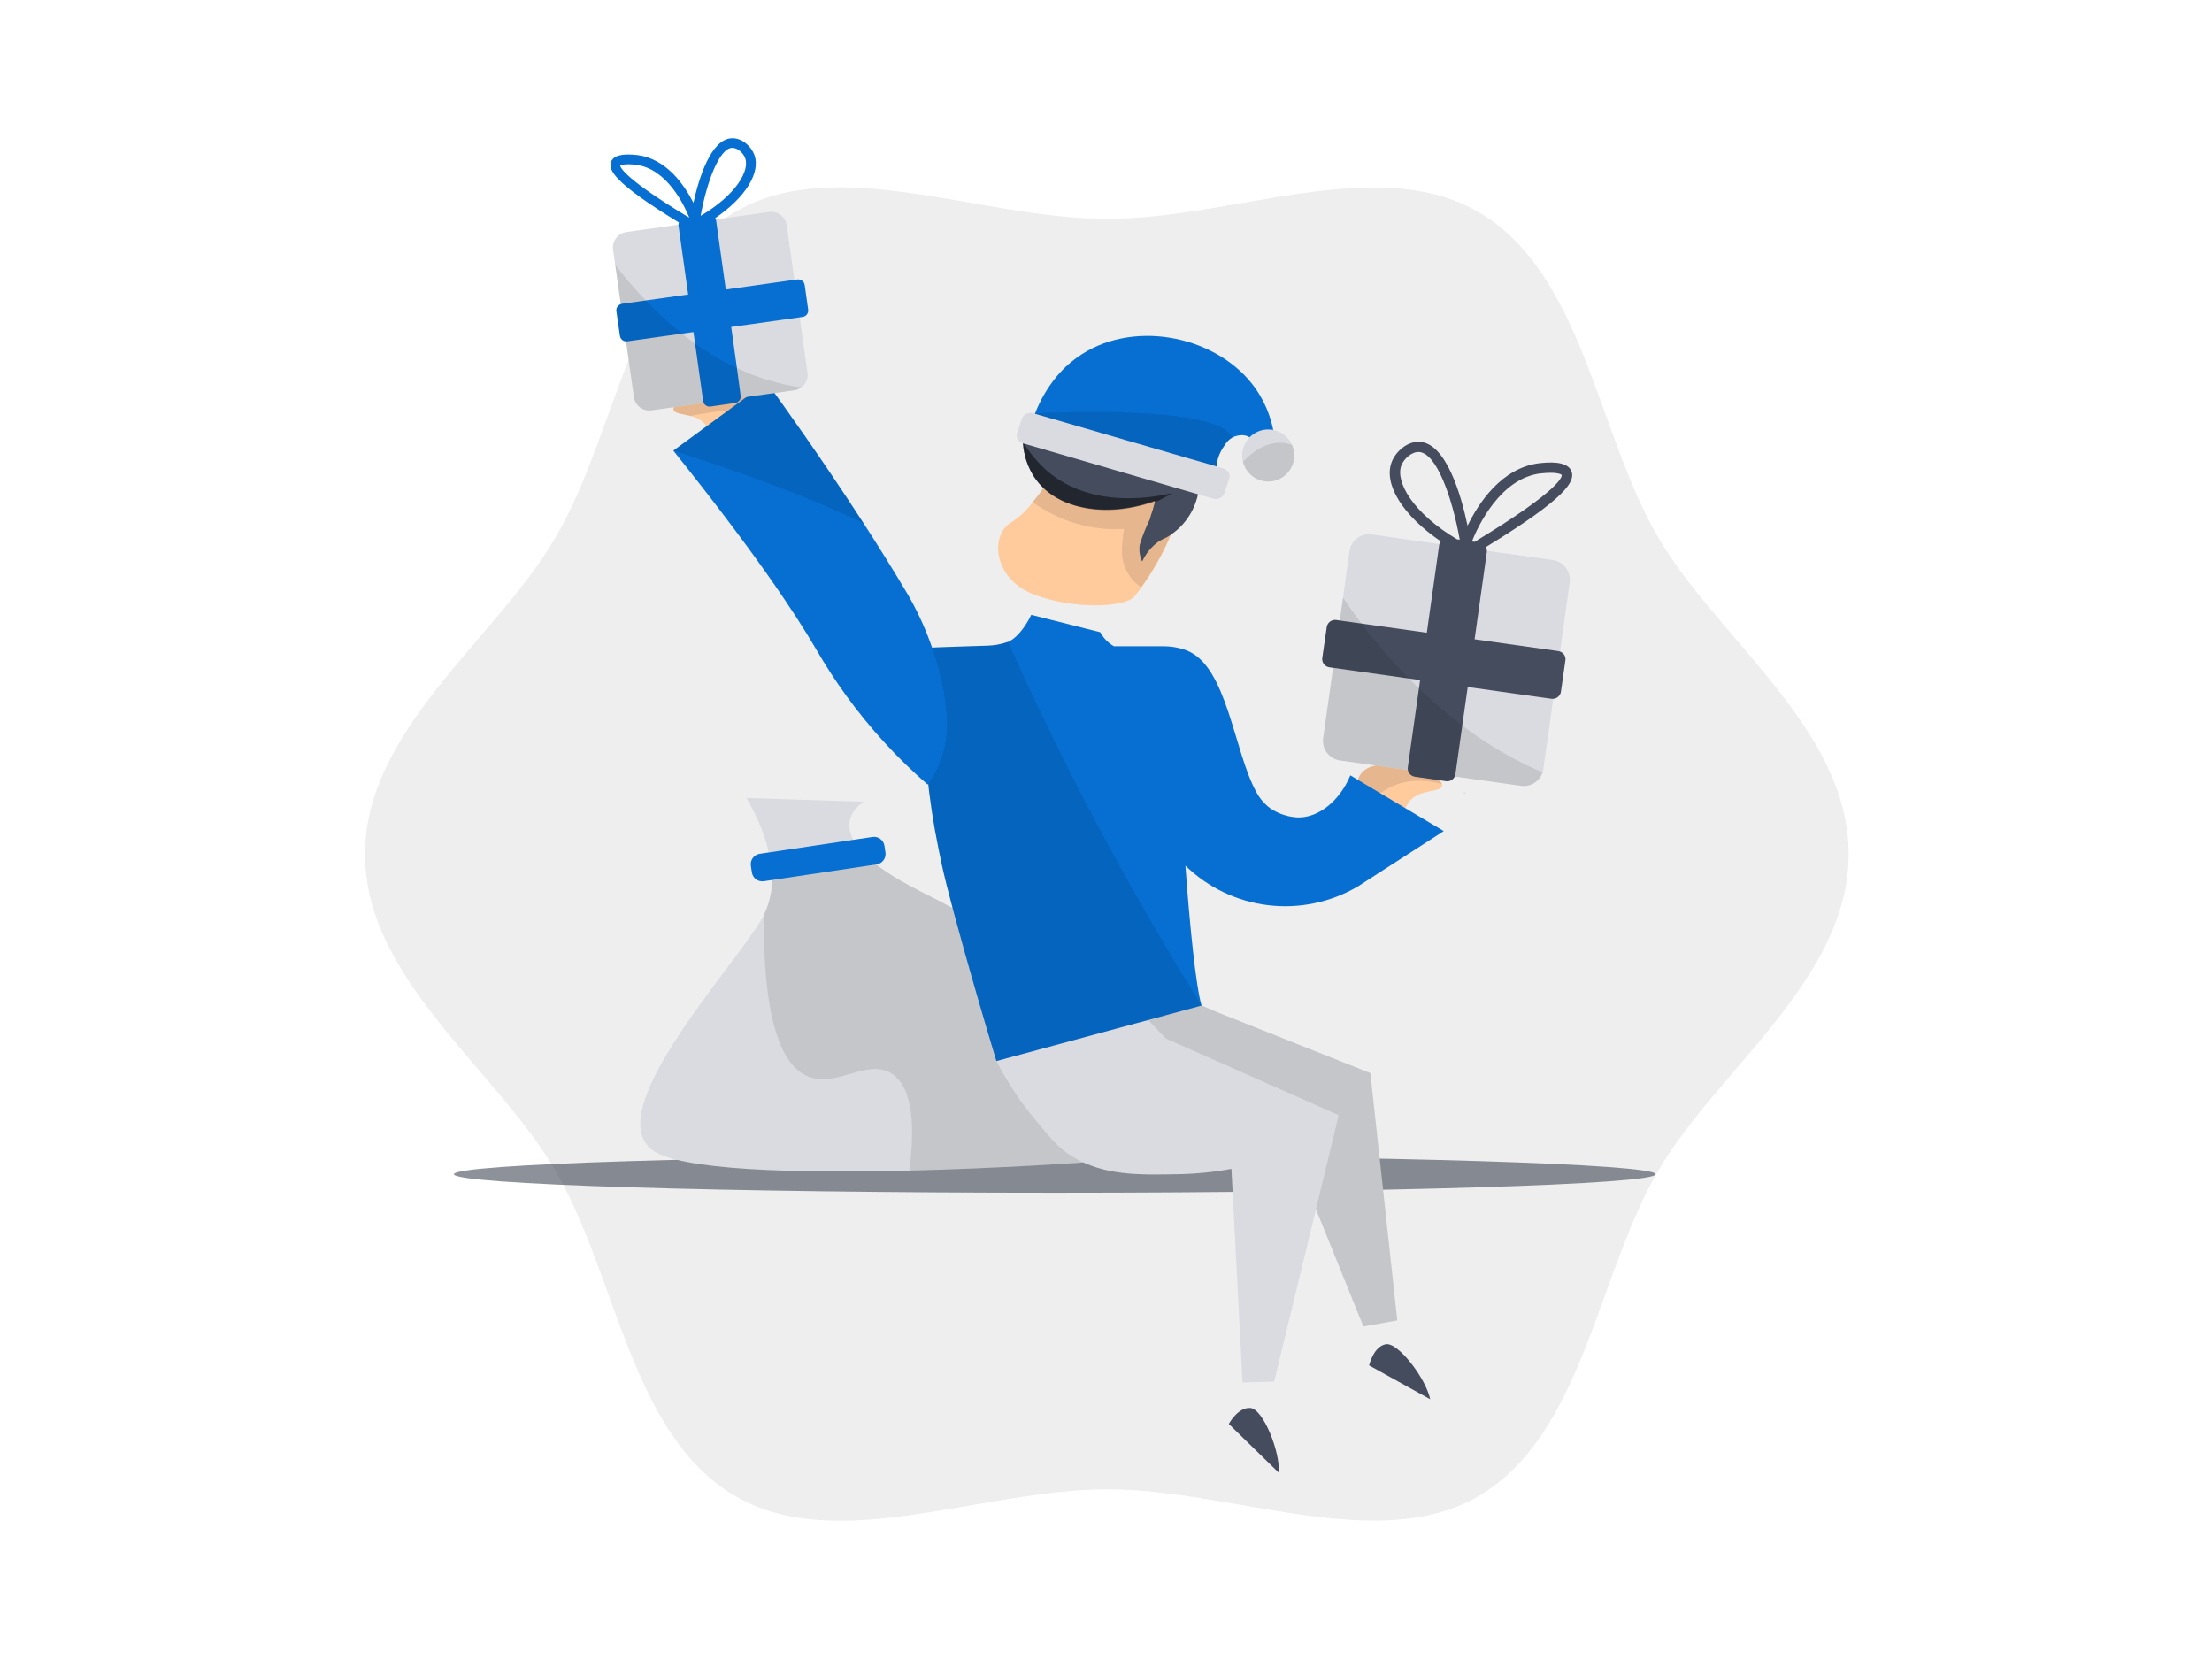 <svg xmlns="http://www.w3.org/2000/svg" width="800" height="600" fill="none" viewBox="0 0 800 600">
    <path d="M132 308.898C132 354.233 180.018 387.081 201.116 423.815C223.147 461.704 228.27 519.396 266.159 541.194C302.753 562.408 354.972 538.627 400.353 538.627C445.734 538.627 497.918 562.291 534.547 541.194C572.319 519.279 577.559 461.588 599.473 423.815C620.688 387.221 668.589 354.233 668.589 308.898C668.589 263.564 620.746 230.716 599.473 193.97C577.559 156.209 572.319 98.389 534.547 76.591C497.836 55.389 445.734 79.158 400.353 79.158C354.972 79.158 302.8 55.389 266.159 76.475C228.386 98.389 223.147 156.092 201.232 193.853C180.018 230.681 132.117 263.553 132 308.898Z" fill="black" opacity="0.07"/>
    <path d="M509.493 290.228C507.351 293.383 505.772 296.885 504.825 300.578L496.12 289.633L490.881 283.051C490.881 283.051 491.161 277.859 497.882 276.797C504.604 275.735 520.427 279.982 521.489 283.53C522.516 287.077 513.122 284.755 509.493 290.228Z" fill="#FFCB9D" style="fill: #FFCB9D; fill: #FFCB9D;"/>
    <path d="M274.177 146.874L273.138 148.169L260.232 164.447C259.281 160.752 257.702 157.247 255.565 154.085C254.136 152.196 252.057 150.903 249.73 150.456C246.23 149.546 242.974 149.581 243.604 147.399C244.619 143.898 260.536 139.604 267.222 140.654C268.107 140.794 268.972 141.037 269.801 141.378C271.335 141.989 272.612 143.11 273.418 144.552C273.824 145.267 274.082 146.057 274.177 146.874Z" fill="#FFCB9D" style="fill: #FFCB9D; fill: #FFCB9D;"/>
    <path d="M164.172 424.667C164.172 428.343 261.632 431.377 381.473 431.377C501.314 431.377 598.762 428.343 598.762 424.667C598.762 420.991 501.582 417.957 381.473 417.957C261.363 417.957 164.172 420.991 164.172 424.667Z" fill="#1D2535" opacity="0.5"/>
    <path d="M235.354 415.472C244.689 423.512 289.58 424.317 328.858 423.36C362.278 422.543 391.637 420.443 391.637 420.443C421.778 372.541 374.017 343.042 332.767 322.306C322.778 317.288 316.43 312.796 312.58 308.875C300.455 296.634 312.486 289.96 312.486 289.96L269.929 288.606C269.929 288.606 277.374 300.275 278.914 313.379C279.807 319.379 278.88 325.508 276.254 330.976C276.067 331.361 275.857 331.735 275.647 332.143C265.122 350.242 218.072 400.594 235.354 415.472Z" fill="#DADBE0"/>
    <path d="M328.857 423.36C362.277 422.543 391.637 420.443 391.637 420.443C421.778 372.541 374.016 343.042 332.766 322.306C322.778 317.288 316.43 312.796 312.579 308.875L278.914 313.379C279.806 319.379 278.879 325.508 276.253 330.976C275.973 372.821 283.978 386.194 292.59 389.438C302.777 393.277 313.594 382.81 322.323 388.166C330.806 393.382 330.701 409.497 328.857 423.36Z" fill="black" opacity="0.1"/>
    <path d="M315.551 302.7L274.764 308.788C272.686 309.099 271.253 311.035 271.564 313.112L271.922 315.513C272.232 317.591 274.168 319.024 276.246 318.714L317.032 312.626C319.11 312.315 320.543 310.379 320.233 308.302L319.875 305.901C319.565 303.823 317.629 302.39 315.551 302.7Z" fill="#066FD1" style="fill: #066FD1; fill: #066FD1;"/>
    <path d="M430.378 174.074C429.118 177.645 427.368 183.094 425.174 189.384L423.867 192.546C420.989 199.565 417.3 206.222 412.875 212.384C411.988 213.551 411.101 214.718 410.203 215.803C406.772 219.735 388.031 220.552 373.585 214.869C359.139 209.186 357.902 193.235 365.93 188.789C368.823 186.895 371.359 184.505 373.422 181.729L373.492 181.636C375.154 179.62 376.712 177.521 378.16 175.346C379.326 173.643 380.353 171.846 381.345 170.13C382.745 167.796 383.551 166.349 383.551 166.349L397.974 159.628L425.979 167.4L425.897 167.645C424.579 171.612 424.731 174.809 425.711 175.918C425.829 176.073 425.986 176.194 426.166 176.268C427.134 176.653 428.745 175.533 429.667 174.751L430.18 174.284L430.378 174.074Z" fill="#FFCB9D" style="fill: #FFCB9D; fill: #FFCB9D;"/>
    <path d="M430.25 174.051C430.25 174.109 430.25 174.168 430.192 174.238C429.025 177.832 427.333 183.2 425.058 189.349L423.751 192.511C420.891 199.539 417.201 206.199 412.758 212.349C411.078 211.338 409.643 209.967 408.558 208.335C407.344 206.574 406.487 204.591 406.037 202.5C405.687 200.224 405.664 197.91 405.967 195.627C406.037 194.166 406.232 192.714 406.55 191.286C400.719 191.663 394.867 191.019 389.257 189.384C383.592 187.7 378.254 185.068 373.469 181.601C375.131 179.585 376.689 177.486 378.136 175.311C379.817 173.164 380.797 171.682 381.474 170.644C381.649 170.422 383.679 166.875 383.679 166.875L398.125 160.025L425.758 167.586H425.851L426.131 167.645C424.836 171.472 424.883 174.506 425.664 175.813C425.734 176.093 426.096 176.291 426.318 176.467C427.38 176.968 428.838 175.556 429.655 174.646C429.947 174.389 430.157 174.133 430.25 174.051Z" fill="black" opacity="0.1"/>
    <path d="M368.906 158.905C369.233 159.196 369.583 159.488 369.945 159.756C369.945 160.118 369.945 160.468 370.027 160.83C370.042 161.072 370.069 161.314 370.108 161.554C370.103 161.62 370.103 161.686 370.108 161.752C370.131 161.995 370.166 162.236 370.213 162.475C370.272 162.837 370.33 163.21 370.412 163.584C370.493 163.957 370.563 164.307 370.657 164.669C370.646 164.711 370.646 164.755 370.657 164.797C370.657 165.054 370.785 165.299 370.855 165.556C370.925 165.813 370.96 165.918 371.018 166.104C371.047 166.224 371.086 166.342 371.135 166.454C371.193 166.665 371.263 166.871 371.345 167.073C371.438 167.376 371.555 167.668 371.672 167.948C371.788 168.228 371.882 168.485 371.999 168.753C372.014 168.791 372.033 168.826 372.057 168.858C372.162 169.127 372.29 169.395 372.419 169.652C372.547 169.909 372.792 170.399 373.002 170.819C373.212 171.239 373.294 171.355 373.446 171.612C373.597 171.869 373.807 172.207 374.006 172.499C374.204 172.791 374.554 173.316 374.846 173.666C375.138 174.016 375.278 174.226 375.511 174.494L375.744 174.786C375.908 174.973 376.071 175.16 376.234 175.323C376.318 175.422 376.408 175.515 376.503 175.603C376.69 175.813 376.888 176.011 377.086 176.21L377.273 176.385C377.503 176.619 377.744 176.841 377.996 177.05C378.195 177.237 378.417 177.423 378.627 177.587C378.672 177.636 378.723 177.679 378.778 177.715L379.327 178.147L379.84 178.52L380.132 178.742L380.832 179.209C381.52 179.664 382.256 180.096 383.002 180.492L383.493 180.737C383.693 180.85 383.899 180.951 384.111 181.041L384.613 181.274C385.634 181.727 386.683 182.117 387.752 182.441L388.545 182.698L388.767 182.768L389.689 183.025H389.876C390.144 183.106 390.424 183.165 390.692 183.235C398.627 185.113 408.091 184.518 417.601 181.122L417.706 181.286V181.403C417.274 182.908 416.971 184.425 416.434 185.767C416.329 186.269 416.131 186.63 416.026 187.132L415.921 187.645C414.444 190.656 413.203 193.777 412.21 196.981C411.882 199.061 412.187 201.191 413.085 203.095C414.4 200.204 416.448 197.706 419.025 195.849C419.964 195.267 420.947 194.76 421.965 194.332C422.397 194.087 422.806 193.83 423.202 193.562C423.269 193.526 423.331 193.483 423.389 193.433C426.691 191.209 429.374 188.181 431.184 184.635C431.847 183.335 432.387 181.975 432.794 180.574C433.081 179.799 433.242 178.984 433.273 178.159L433.424 178.054C435.47 177.752 437.377 176.841 438.897 175.44C438.779 174.93 438.533 174.458 438.182 174.07C437.831 173.682 437.386 173.39 436.89 173.223L433.389 172.056C434.889 168.317 437.338 165.035 440.496 162.534C438.991 160.3 436.692 158.722 434.066 158.123C435.569 155.055 435.799 151.518 434.707 148.281C433.614 145.044 431.287 142.37 428.232 140.841C425.888 139.732 423.282 139.296 420.705 139.581C418.354 139.874 416.139 140.847 414.334 142.381C413.9 140.752 413.15 139.225 412.126 137.886C411.102 136.547 409.824 135.423 408.366 134.577C406.907 133.732 405.296 133.182 403.626 132.96C401.955 132.737 400.256 132.846 398.627 133.279C396.291 133.893 394.178 135.16 392.535 136.931C390.892 138.702 389.787 140.904 389.35 143.28C388.264 141.138 386.609 139.338 384.566 138.075C380.778 142.506 377.742 147.528 375.581 152.942L374.227 152.487C373.457 152.242 372.621 152.309 371.899 152.673C371.177 153.037 370.626 153.67 370.365 154.435L368.906 158.905Z" fill="#454C5E"/>
    <path d="M369.932 159.78C370.186 164.811 371.914 169.657 374.903 173.713C382.931 184.308 400.213 187.529 417.705 181.297L417.81 181.449V181.578C419.988 180.587 422.107 179.473 424.158 178.24L424.006 178.345C420.027 179.127 396.129 185.113 378.777 170.399C375.319 167.317 372.338 163.738 369.932 159.78Z" fill="black" opacity="0.5"/>
    <path d="M461.288 161.717C461.315 162.088 461.268 162.461 461.151 162.814C461.033 163.167 460.847 163.493 460.603 163.774C460.359 164.054 460.062 164.284 459.729 164.45C459.396 164.616 459.033 164.714 458.662 164.739L457.892 164.797C457.328 164.827 456.767 164.689 456.281 164.401C455.795 164.112 455.405 163.685 455.162 163.175C453.925 160.573 453.645 159.406 451.918 158.169C450.191 156.933 447.343 157.329 445.605 158.286C444.516 158.941 443.606 159.855 442.956 160.947C442.256 161.927 439.198 166.198 440.365 170.574C441.089 173.258 442.874 174.074 442.547 174.774C442.081 175.755 437.88 175.288 423.469 170.235H423.398L422.967 170.177L422.033 169.99L421.555 169.897L419.851 169.523C413.118 168.076 405.977 166.314 398.52 164.132C394.148 162.864 389.951 161.542 385.929 160.165L385.276 159.931L382.709 159.033C380.013 158.088 377.411 157.131 374.879 156.162C374.456 155.997 374.08 155.733 373.781 155.392C373.483 155.051 373.271 154.642 373.163 154.202C373.043 153.704 373.063 153.183 373.222 152.697C373.513 151.81 373.852 150.818 374.26 149.756L374.365 149.476C376.239 144.642 378.875 140.139 382.172 136.138C384.764 133.031 387.813 130.336 391.215 128.145C411.286 115.239 441.135 121.984 454.17 140.631C457.269 145.116 459.422 150.187 460.494 155.532C460.889 157.575 461.154 159.641 461.288 161.717Z" fill="#066FD1" style="fill: #066FD1; fill: #066FD1;"/>
    <path d="M445.605 158.286C444.516 158.941 443.606 159.855 442.956 160.947C442.256 161.927 439.198 166.198 440.365 170.574C441.089 173.258 442.874 174.074 442.547 174.774C442.081 175.755 437.88 175.288 423.469 170.235H423.399L422.967 170.177L422.033 169.99L421.555 169.897L419.851 169.523C413.118 168.076 405.977 166.314 398.52 164.132C394.148 162.864 389.951 161.542 385.929 160.165L385.276 159.931L382.709 159.033L373.163 154.202C373.043 153.704 373.063 153.183 373.222 152.697C373.513 151.81 373.852 150.818 374.26 149.756L374.365 149.476C381.028 149.114 441.556 146.524 445.605 158.286Z" fill="black" opacity="0.1"/>
    <path d="M370.026 160.363L370.493 160.492L374.554 161.659L383.131 164.156L383.574 164.284L420.156 174.95L423.797 176.011L432.327 178.485L436.738 179.769L438.652 180.317C439.426 180.591 440.276 180.563 441.03 180.238C441.785 179.914 442.39 179.317 442.724 178.567L444.615 172.942C444.773 172.457 444.773 171.934 444.615 171.449C444.421 170.942 444.108 170.489 443.702 170.129C443.295 169.77 442.808 169.514 442.281 169.383L438.395 168.217L429.888 165.778L429.608 165.696L399.269 156.886L398.557 156.676L375.219 149.908L373.737 149.476C372.968 149.201 372.124 149.224 371.372 149.542C370.62 149.86 370.015 150.448 369.676 151.191L368.334 155.171L367.786 156.804C367.695 157.185 367.681 157.581 367.744 157.967C367.808 158.354 367.948 158.724 368.157 159.055C368.366 159.387 368.639 159.673 368.96 159.898C369.281 160.123 369.643 160.281 370.026 160.363Z" fill="#DADBE0"/>
    <path d="M461.755 173.631C460.585 174.037 459.346 174.209 458.11 174.135C456.874 174.062 455.664 173.745 454.551 173.203C453.437 172.661 452.442 171.904 451.621 170.976C450.801 170.049 450.172 168.968 449.771 167.796C449.689 167.551 449.607 167.306 449.549 167.061C448.964 164.772 449.261 162.347 450.381 160.267C451.5 158.187 453.361 156.604 455.593 155.831C457.826 155.059 460.267 155.153 462.433 156.097C464.599 157.04 466.331 158.763 467.286 160.923C467.379 161.145 467.473 161.378 467.554 161.612C467.965 162.782 468.141 164.021 468.072 165.259C468.003 166.497 467.69 167.709 467.151 168.826C466.612 169.943 465.858 170.942 464.932 171.767C464.006 172.591 462.926 173.225 461.755 173.631Z" fill="#DADBE0"/>
    <path d="M386.805 391.912L459.479 401.971L461.755 402.274C472.234 428.094 482.681 453.913 493.098 479.733L505.339 477.528C502.095 447.717 498.855 417.907 495.618 388.096L440.389 366.147L417.051 356.135L387.703 390.827C387.435 391.177 387.131 391.527 386.805 391.912Z" fill="#DADBE0"/>
    <path d="M387.762 390.827L458.943 400.687C459.13 401.119 459.293 401.562 459.48 401.994L461.755 402.297C472.234 428.117 482.682 453.937 493.098 479.756L505.339 477.551C502.095 447.74 498.855 417.93 495.619 388.119L440.389 366.147L417.051 356.135L387.762 390.827Z" fill="black" opacity="0.1"/>
    <path d="M484.148 403.313L482.981 408.167C475.63 438.677 468.24 469.18 460.81 499.675L449.386 499.979L445.361 422.742C439.006 423.91 432.567 424.554 426.107 424.667C412.022 424.935 399.373 425.262 387.926 418.342C382.616 415.122 379.629 411.283 373.794 404.211C368.59 397.878 364.087 391 360.363 383.697L415.476 356.123C415.149 360.137 414.834 364.14 414.508 368.119L421.719 375.657L432.338 380.325L484.148 403.313Z" fill="#DADBE0"/>
    <path d="M462.491 532.629L444.416 514.985C444.416 514.985 447.742 508.812 452.269 509.221C456.797 509.629 463.016 524.927 462.491 532.629Z" fill="#454C5E"/>
    <path d="M517.254 506.058L495.164 493.818C495.164 493.818 496.728 486.968 501.185 486.163C505.643 485.358 515.678 498.509 517.254 506.058Z" fill="#454C5E"/>
    <path d="M521.465 283.53C514.394 281.663 504.324 281.126 496.144 289.633L490.904 283.051C490.904 283.051 491.184 277.859 497.906 276.797C504.627 275.735 520.404 279.971 521.465 283.53Z" fill="black" opacity="0.1"/>
    <path d="M530.171 286.786L529.156 287.229L529.646 286.576C529.817 286.656 529.992 286.726 530.171 286.786Z" fill="black" opacity="0.1"/>
    <path d="M567.722 210.423L564.221 235.605L561.747 252.724L558.165 278.115C558.102 278.54 558 278.958 557.861 279.364C557.344 280.948 556.287 282.3 554.876 283.185C553.464 284.069 551.787 284.431 550.136 284.207L526.121 280.834L509.143 278.501L484.638 275.058C482.767 274.797 481.075 273.807 479.931 272.302C478.788 270.798 478.286 268.903 478.535 267.03L482.118 241.603L484.545 224.391L485.712 216.223L488.045 199.373C488.303 197.501 489.294 195.808 490.799 194.666C492.304 193.524 494.202 193.026 496.074 193.282L520.579 196.782L537.721 199.186L561.607 202.547C563.443 202.822 565.103 203.794 566.241 205.261C567.38 206.727 567.91 208.576 567.722 210.423Z" fill="#DADBE0"/>
    <path d="M564.173 235.629C564.005 235.56 563.828 235.513 563.648 235.489L533.309 231.206L537.743 199.595C537.76 199.42 537.76 199.244 537.743 199.069C537.727 198.64 537.611 198.221 537.405 197.844C566.974 179.769 569.798 173.911 568.293 170.329C567.196 167.715 563.345 166.77 556.845 167.516C542.982 169.115 534.604 182.219 530.765 190.131C528.431 178.964 522.993 160.223 513.39 159.791C508.967 159.558 504.825 163.292 503.366 166.98C500.18 175.043 507.38 186.49 521.091 195.79C520.878 196.069 520.713 196.38 520.601 196.712C520.546 196.871 520.507 197.036 520.485 197.202L516.027 228.837L492.339 225.5L484.532 224.415L483.214 224.228C482.433 224.133 481.647 224.344 481.018 224.816C480.39 225.288 479.968 225.984 479.841 226.76L478.219 237.962C478.116 238.746 478.325 239.539 478.8 240.17C479.276 240.8 479.981 241.219 480.763 241.335L482.093 241.521L509.656 245.407L513.6 245.956L513.191 248.885L509.154 277.532C509.113 277.826 509.113 278.125 509.154 278.419C509.27 279.047 509.578 279.624 510.036 280.069C510.493 280.514 511.078 280.806 511.709 280.904L523.005 282.526C523.643 282.612 524.291 282.49 524.854 282.179C525.417 281.868 525.865 281.385 526.132 280.799C526.254 280.537 526.337 280.258 526.377 279.971L528.863 262.304L530.823 248.464L561.163 252.735H561.723C562.418 252.692 563.076 252.411 563.588 251.939C564.101 251.467 564.435 250.834 564.535 250.145L566.145 238.849C566.252 238.166 566.112 237.467 565.751 236.877C565.39 236.287 564.831 235.844 564.173 235.629ZM557.265 171.215C558.427 171.08 559.596 171.006 560.766 170.994C563.648 170.994 564.687 171.566 564.815 171.764C564.932 172.231 564.979 176.782 533.309 195.965L532.34 195.825C534.417 190.574 542.504 172.907 557.265 171.192V171.215ZM506.832 168.298C507.789 165.859 510.578 163.351 513.191 163.467C519.539 163.782 525.211 179.897 527.941 195.195L526.984 195.067C510.823 185.452 504.568 174.109 506.832 168.275V168.298Z" fill="#454C5E"/>
    <path d="M557.874 279.364C557.356 280.948 556.3 282.3 554.888 283.184C553.477 284.069 551.8 284.431 550.149 284.207L526.134 280.834C525.867 281.42 525.419 281.903 524.855 282.214C524.292 282.525 523.644 282.647 523.007 282.561L511.711 280.939C511.079 280.844 510.492 280.553 510.033 280.108C509.575 279.662 509.268 279.083 509.155 278.454L484.65 275.011C482.779 274.751 481.087 273.76 479.944 272.256C478.8 270.752 478.298 268.856 478.548 266.983L482.13 241.556L480.8 241.37C480.017 241.257 479.31 240.839 478.833 240.207C478.357 239.576 478.149 238.781 478.256 237.997L479.866 226.69C479.993 225.914 480.415 225.218 481.043 224.746C481.672 224.274 482.458 224.063 483.239 224.158L484.557 224.345L485.724 216.176C487.603 218.977 489.82 222.116 492.375 225.511C497.722 232.543 503.51 239.227 509.704 245.524C510.871 246.691 512.038 247.858 513.205 249.025C518.16 253.807 523.397 258.288 528.888 262.444C537.821 269.249 547.555 274.932 557.874 279.364Z" fill="black" opacity="0.1"/>
    <path d="M274.175 146.874L273.137 148.169C266.66 147.574 256.928 149.033 249.799 150.421C246.298 149.511 243.042 149.546 243.672 147.364C244.688 143.863 260.604 139.569 267.291 140.619C268.175 140.759 269.041 141.002 269.869 141.343L273.487 144.517C273.873 145.248 274.107 146.05 274.175 146.874Z" fill="black" opacity="0.1"/>
    <path d="M335.275 279.597C336.189 288.856 337.587 298.06 339.465 307.171C340.877 314.383 342.592 321.816 348.485 342.902C351.402 353.346 355.381 367.255 360.364 383.744L434.556 363.685C432.467 356.683 430.215 333.87 428.721 313.088C436.863 321.007 447.382 326.029 458.659 327.38C469.936 328.732 481.345 326.338 491.127 320.567L522.155 300.567L488.373 280.414C484.487 289.75 476.844 295.747 469.458 295.642C465.887 295.492 462.427 294.362 459.457 292.375C457.348 290.813 455.614 288.799 454.381 286.482C446.213 271.803 443.879 240.798 429.083 235.208C426.332 234.189 423.416 233.69 420.483 233.738H402.862C401.537 232.959 400.353 231.961 399.362 230.786C398.803 230.127 398.314 229.411 397.903 228.65L372.978 222.361C370.434 227.565 367.144 231.171 364.483 232.163C363.198 232.611 361.879 232.954 360.539 233.19C359.465 233.363 358.382 233.472 357.295 233.516C357.295 233.516 335.637 234.182 335.357 234.31C336.967 250.798 336.851 281.021 335.275 279.597Z" fill="#066FD1" style="fill: #066FD1; fill: #066FD1;"/>
    <path d="M335.171 278.407C335.171 278.804 335.241 279.212 335.276 279.574C336.188 288.832 337.586 298.036 339.465 307.148C340.877 314.36 342.592 321.793 348.485 342.879C351.402 353.322 355.382 367.232 360.364 383.72L434.556 363.684C419.071 338.806 403.493 311.594 388.382 282.001C379.731 264.972 371.784 248.348 364.542 232.128C363.259 232.582 361.939 232.925 360.598 233.155C359.524 233.328 358.44 233.437 357.354 233.481C357.354 233.481 335.696 234.147 335.416 234.275C333.94 248.945 333.858 263.722 335.171 278.407Z" fill="black" opacity="0.1"/>
    <path d="M340.409 274.475C339.208 277.781 337.551 280.904 335.485 283.752C324.45 274.157 314.549 263.332 305.974 251.487C302.082 246.105 298.468 240.528 295.145 234.777C287.339 221.451 272.869 199.63 243.521 162.977C254.778 154.723 266.027 146.469 277.268 138.215C282.683 145.66 297.106 165.719 312.369 189.314C317.655 197.482 323.034 206.094 328.169 214.741C334.738 226.008 339.243 238.357 341.471 251.207C343.397 263.039 342.16 269.644 340.409 274.475Z" fill="#066FD1" style="fill: #066FD1; fill: #066FD1;"/>
    <path d="M312.369 189.314C285.028 175.778 243.521 162.977 243.521 162.977C254.778 154.723 266.027 146.469 277.268 138.215C282.683 145.66 297.117 165.719 312.369 189.314Z" fill="black" opacity="0.1"/>
    <path d="M289.789 140.117C289.038 140.655 288.17 141.007 287.257 141.144L267.874 143.863L254.513 145.777L235.586 148.426C234.111 148.622 232.618 148.226 231.433 147.326C230.248 146.425 229.467 145.092 229.262 143.618L226.426 123.606L224.512 110.081L222.494 95.752L221.712 90.244C221.528 88.769 221.928 87.281 222.826 86.097C223.724 84.914 225.05 84.128 226.519 83.908L245.342 81.259L258.843 79.368L278.19 76.65C279.666 76.45 281.16 76.844 282.346 77.746C283.532 78.647 284.312 79.982 284.515 81.457L287.303 101.201L289.217 114.784L292.041 134.808C292.184 135.814 292.049 136.84 291.653 137.776C291.256 138.711 290.611 139.521 289.789 140.117Z" fill="#DADBE0"/>
    <path d="M292.276 111.937L291.027 103.057C290.929 102.444 290.597 101.893 290.1 101.521C289.604 101.149 288.982 100.984 288.367 101.061L287.328 101.201L262.496 104.702L258.996 79.765C258.979 79.633 258.943 79.503 258.891 79.38C258.83 79.206 258.752 79.037 258.657 78.878C269.58 71.469 275.309 62.32 272.754 55.844C271.587 52.868 268.308 49.811 264.585 50.009C257.059 50.383 252.764 64.467 250.792 73.347C247.595 67.023 241.014 57.302 230.372 56.077C225.039 55.47 221.993 56.24 221.036 58.411C219.799 61.352 222.005 66.089 245.541 80.465C245.455 80.689 245.404 80.926 245.39 81.165C245.372 81.305 245.372 81.446 245.39 81.586L248.89 106.511L233.639 108.646L224.945 109.871C224.801 109.894 224.66 109.933 224.525 109.988C224.002 110.156 223.555 110.503 223.262 110.968C222.97 111.434 222.851 111.987 222.927 112.532L224.21 121.447C224.286 121.988 224.55 122.486 224.955 122.852C225.36 123.219 225.881 123.432 226.427 123.454C226.571 123.471 226.716 123.471 226.859 123.454L246.778 120.654L250.792 120.093L251.364 124.119L254.305 145.007C254.341 145.233 254.407 145.453 254.503 145.66C254.711 146.123 255.064 146.505 255.508 146.749C255.952 146.993 256.464 147.086 256.965 147.014L265.88 145.73C266.376 145.661 266.837 145.435 267.194 145.084C267.551 144.733 267.786 144.276 267.864 143.782C267.917 143.551 267.917 143.312 267.864 143.081L266.522 133.116L264.445 118.261L289.277 114.761L290.327 114.609C290.631 114.562 290.922 114.456 291.185 114.296C291.447 114.136 291.675 113.926 291.857 113.678C292.038 113.429 292.168 113.148 292.24 112.849C292.312 112.55 292.324 112.24 292.276 111.937ZM264.737 53.475H264.877C266.779 53.475 268.774 55.33 269.475 57.116C271.26 61.643 266.231 70.512 253.395 78.05C255.612 65.821 260.116 53.708 264.737 53.475ZM224.245 59.87C224.63 59.624 226.217 59.169 229.905 59.589C241.317 60.908 247.63 74.584 249.299 78.738C226.392 64.922 224.397 60.756 224.292 59.87H224.245Z" fill="#066FD1" style="fill: #066FD1; fill: #066FD1;"/>
    <path d="M289.79 140.117C289.039 140.655 288.171 141.007 287.257 141.144L267.875 143.863C267.797 144.358 267.562 144.814 267.205 145.165C266.848 145.516 266.387 145.743 265.891 145.812L256.976 147.096C256.475 147.168 255.963 147.075 255.519 146.831C255.074 146.587 254.722 146.204 254.514 145.742L235.587 148.391C234.111 148.587 232.618 148.191 231.434 147.291C230.249 146.39 229.468 145.057 229.262 143.583L226.427 123.606C225.883 123.581 225.364 123.367 224.962 123C224.559 122.634 224.297 122.138 224.221 121.599L222.938 112.684C222.862 112.139 222.981 111.586 223.273 111.12C223.566 110.655 224.013 110.308 224.536 110.14L222.518 95.81C225.984 100.343 229.7 104.679 233.65 108.798C237.748 113.094 242.139 117.102 246.789 120.794C248.275 121.984 249.804 123.151 251.375 124.294C256.147 127.687 261.216 130.64 266.521 133.116C273.869 136.639 281.718 139.001 289.79 140.117Z" fill="black" opacity="0.1"/>
    <path d="M461.755 173.631C460.585 174.037 459.346 174.209 458.11 174.135C456.874 174.062 455.664 173.745 454.551 173.203C453.437 172.661 452.442 171.904 451.621 170.976C450.801 170.049 450.172 168.968 449.771 167.796C449.689 167.551 449.607 167.306 449.549 167.061C452.758 163.561 459.362 158.041 467.286 160.923C467.379 161.145 467.472 161.378 467.554 161.612C467.965 162.782 468.141 164.021 468.072 165.259C468.003 166.497 467.69 167.709 467.151 168.826C466.612 169.943 465.858 170.942 464.932 171.767C464.006 172.591 462.926 173.225 461.755 173.631Z" fill="black" opacity="0.1"/>
</svg>
